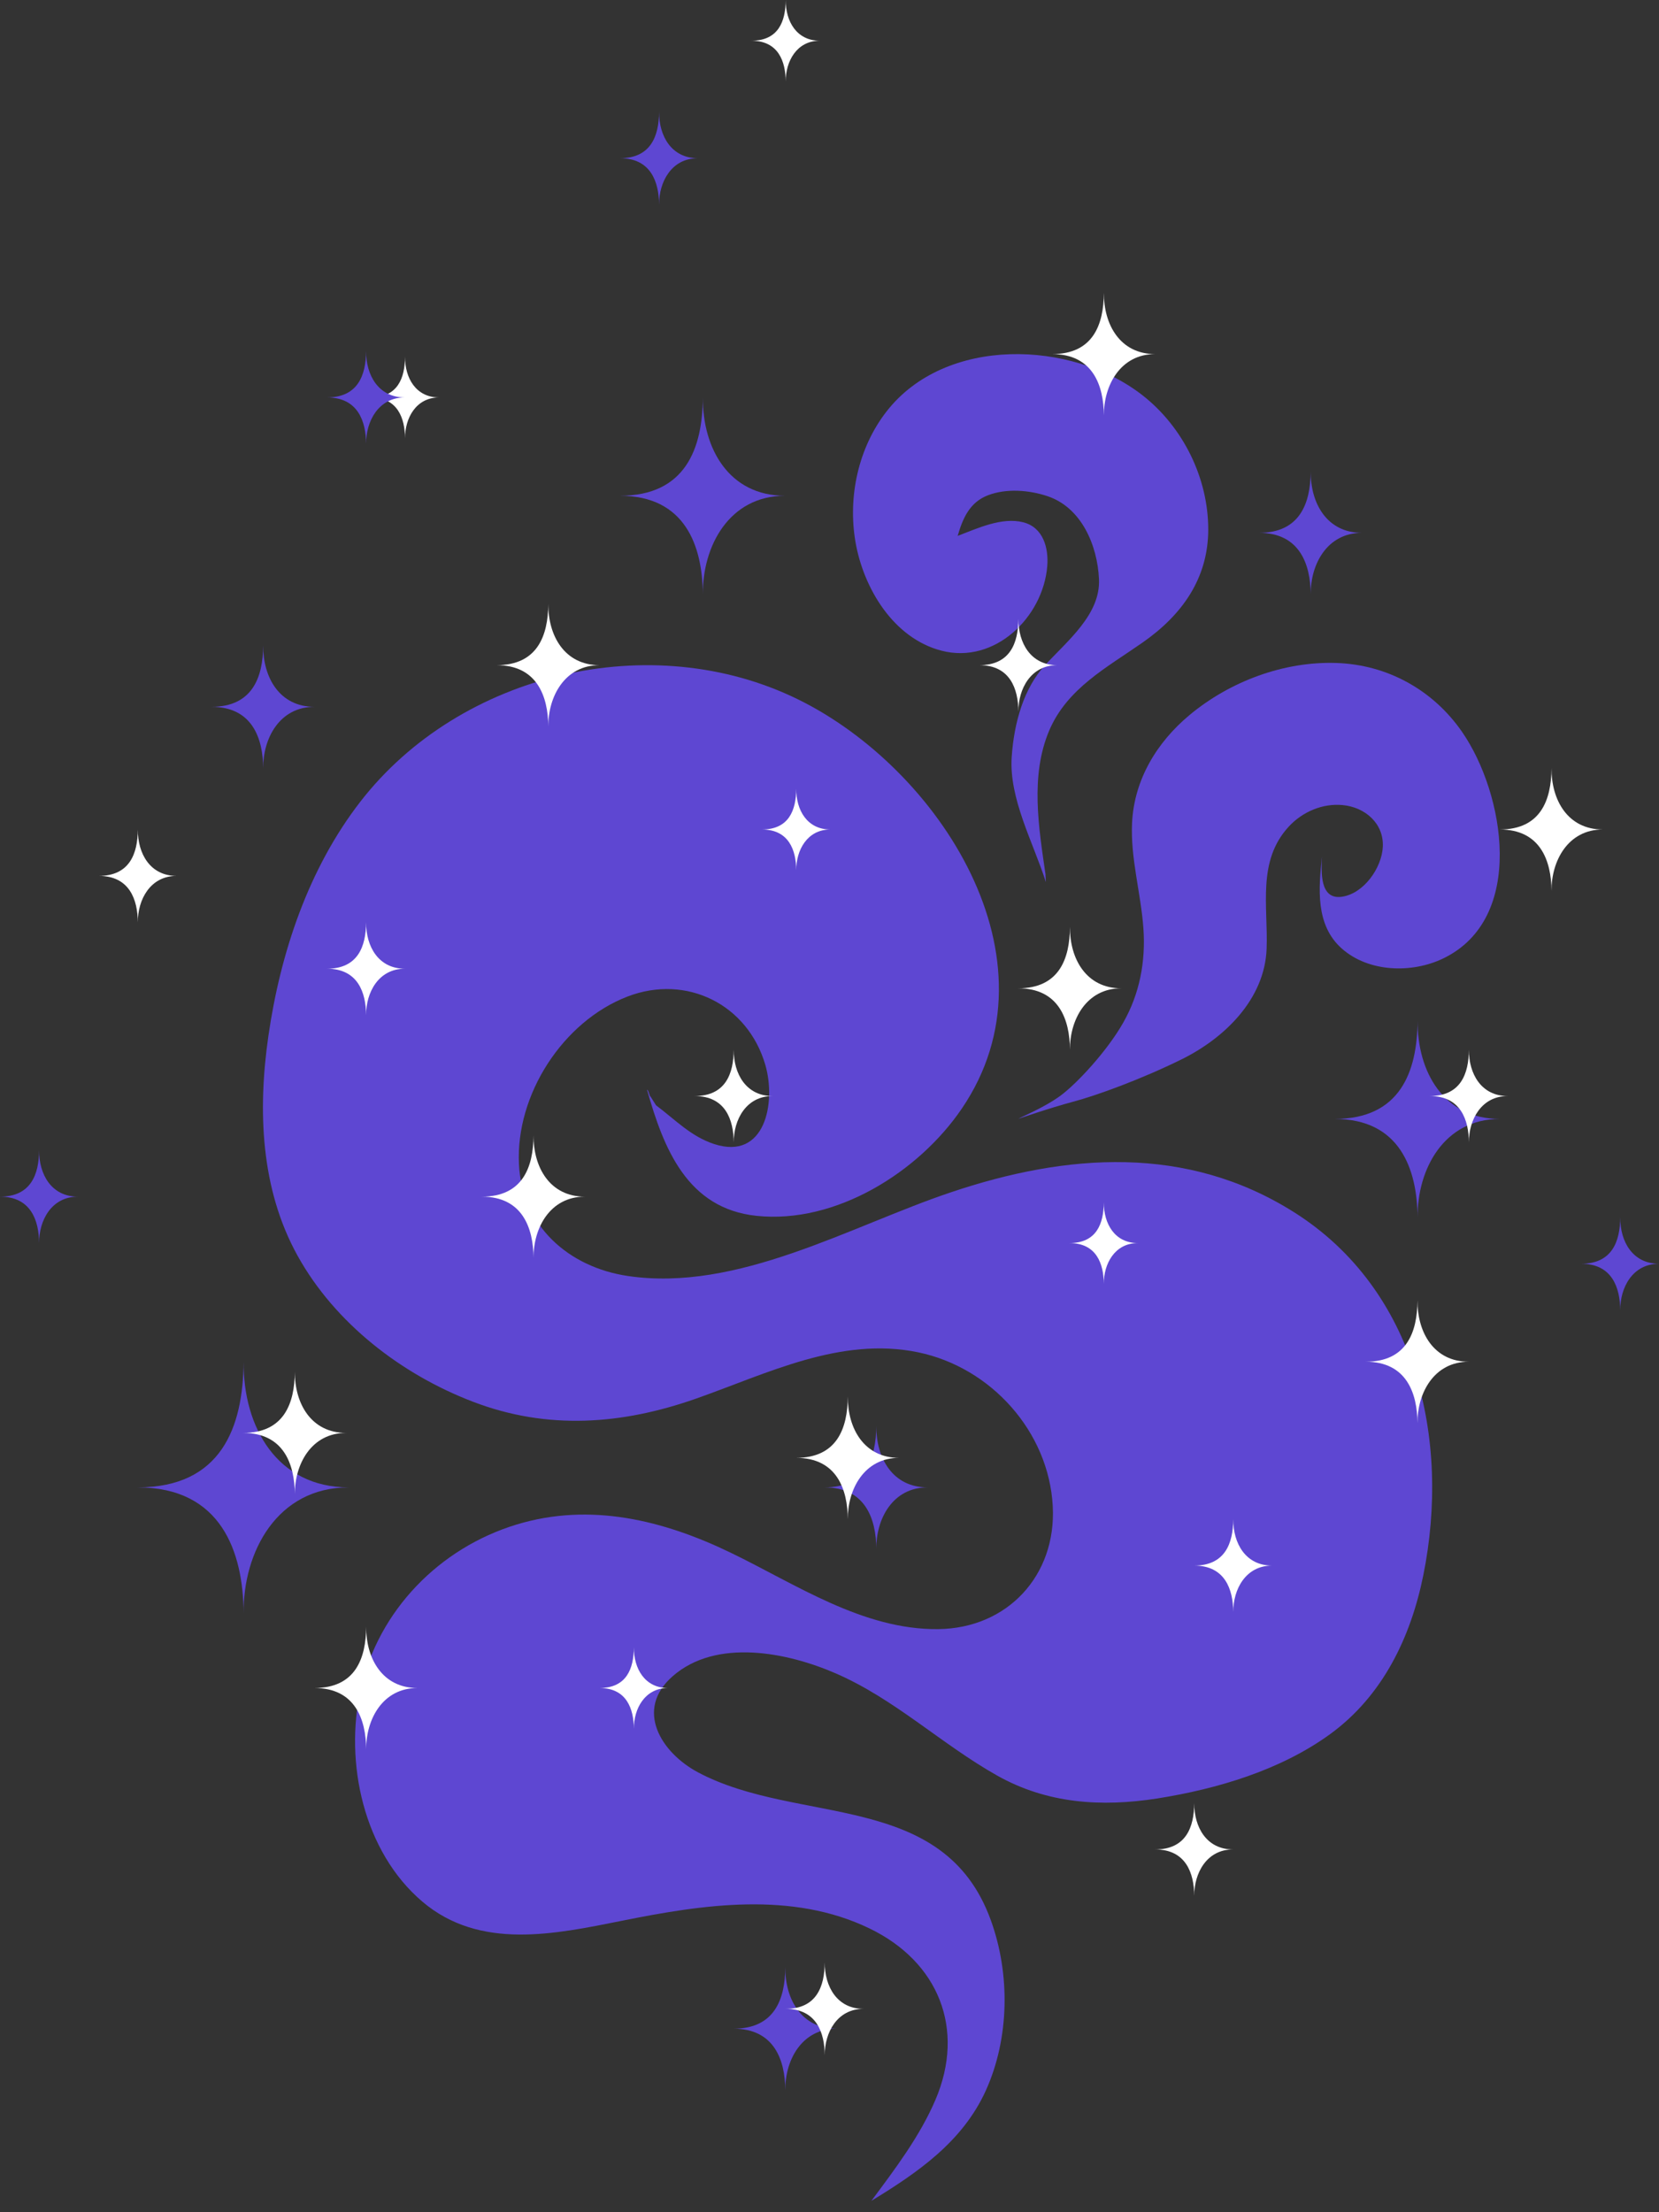 <svg width="75" height="100" viewBox="0 0 75 100" fill="none" xmlns="http://www.w3.org/2000/svg">
<rect x="0" y="0" width="75" height="100" fill="#333333" stroke="none"/>
<g clip-path="url(#clip0_323_649)">
<path d="M29.428 49.583C29.363 49.599 29.32 49.25 29.252 49.265C30.003 51.926 31.073 54.63 34.198 54.96C37.78 55.339 41.53 52.985 43.482 50.112C48.072 43.359 42.451 34.743 36.077 31.614C29.443 28.358 20.807 30.413 16.294 36.234C13.947 39.26 12.674 43.072 12.133 46.83C11.65 50.181 11.777 53.733 13.448 56.754C15.14 59.814 18.154 62.131 21.386 63.365C24.753 64.654 28.116 64.401 31.464 63.224C34.681 62.092 38.006 60.401 41.511 61.13C44.794 61.812 47.413 64.707 47.593 68.086C47.762 71.219 45.541 73.612 42.405 73.642C39.011 73.677 35.981 71.614 33.04 70.191C29.988 68.715 26.686 67.902 23.354 68.914C19.872 69.973 17.111 72.787 16.305 76.365C15.565 79.671 16.432 83.697 19.093 85.96C21.693 88.168 25.083 87.432 28.128 86.823C31.79 86.086 35.809 85.477 39.314 87.175C42.431 88.682 43.655 91.719 42.29 94.918C41.58 96.578 40.464 98.043 39.394 99.485C41.488 98.208 43.513 96.816 44.564 94.507C45.637 92.141 45.676 89.235 44.794 86.803C42.665 80.913 36.089 82.528 31.556 80.116C29.892 79.23 28.68 77.293 30.402 75.778C32.384 74.034 35.609 74.697 37.784 75.644C40.46 76.806 42.562 78.846 45.085 80.265C47.344 81.534 49.794 81.692 52.318 81.297C55.029 80.867 57.889 80.02 60.136 78.386C62.506 76.66 63.779 74.014 64.347 71.196C65.582 65.064 64.033 58.288 58.499 54.795C53.644 51.731 48.23 52.133 42.995 53.894C38.432 55.427 33.351 58.419 28.377 57.678C25.708 57.28 23.595 55.42 23.461 52.624C23.308 49.491 25.44 46.174 28.369 45.047C31.031 44.023 33.807 45.4 34.601 48.145C35.092 49.852 34.589 52.467 32.285 51.715C31.238 51.374 30.528 50.615 29.658 49.963L29.428 49.599V49.583Z" fill="#5E47D2"/>
<path d="M46.032 50.58C46.117 50.508 47.19 50.082 47.946 49.526C48.697 48.97 50.055 47.505 50.776 46.232C51.52 44.928 51.796 43.471 51.692 41.979C51.581 40.38 51.102 38.812 51.178 37.197C51.274 35.245 52.294 33.558 53.775 32.323C55.596 30.805 58.035 29.888 60.416 29.969C62.721 30.045 64.784 31.188 66.096 33.082C68.021 35.866 69.002 41.523 65.237 43.329C63.822 44.008 61.87 43.954 60.658 42.876C59.462 41.814 59.611 40.161 59.764 38.723C59.734 39.379 59.646 40.679 60.658 40.537C61.655 40.399 62.468 39.23 62.514 38.282C62.568 37.216 61.701 36.484 60.696 36.392C59.788 36.307 58.886 36.695 58.269 37.358C56.819 38.919 57.333 40.978 57.261 42.888C57.176 45.169 55.358 46.93 53.414 47.888C51.577 48.793 49.568 49.522 48.513 49.802C47.459 50.082 46.032 50.577 46.032 50.577V50.58Z" fill="#5E47D2"/>
<path d="M47.267 39.536C46.96 37.416 46.565 35.073 47.432 33.025C48.241 31.119 50.036 30.176 51.65 29.048C53.422 27.813 54.622 26.161 54.622 23.929C54.622 21.605 53.483 19.304 51.658 17.874C48.448 15.358 42.734 15.182 40.077 18.602C38.8 20.244 38.325 22.456 38.673 24.492C39.034 26.59 40.391 28.857 42.573 29.416C44.962 30.03 47.152 27.913 47.344 25.597C47.413 24.769 47.16 23.841 46.262 23.61C45.292 23.361 44.18 23.887 43.294 24.224C43.524 23.43 43.835 22.709 44.656 22.391C45.488 22.069 46.519 22.149 47.355 22.429C48.893 22.943 49.614 24.654 49.683 26.18C49.756 27.775 48.257 28.964 47.24 30.072C46.289 31.108 45.844 32.649 45.737 34.214C45.607 36.104 46.723 38.11 47.282 39.874L47.263 39.536H47.267Z" fill="#5E47D2"/>
<path d="M11.013 61.555C10.99 64.512 10.005 67.235 6.224 67.235C10.005 67.235 10.994 70.157 11.013 72.914C10.99 70.153 12.528 67.235 15.761 67.235C12.528 67.235 10.99 64.508 11.013 61.555Z" fill="#5E47D2"/>
<path d="M31.775 17.966C31.759 20.278 30.985 22.41 28.024 22.41C30.985 22.41 31.756 24.696 31.775 26.855C31.759 24.696 32.96 22.41 35.491 22.41C32.96 22.41 31.759 20.278 31.775 17.966Z" fill="#5E47D2"/>
<path d="M64.086 46.136C64.071 48.448 63.296 50.58 60.336 50.58C63.296 50.58 64.067 52.866 64.086 55.025C64.071 52.866 65.271 50.58 67.802 50.58C65.271 50.58 64.071 48.448 64.086 46.136Z" fill="#5E47D2"/>
<path d="M39.617 64.462C39.605 65.904 39.126 67.235 37.278 67.235C39.122 67.235 39.605 68.661 39.617 70.007C39.605 68.661 40.357 67.235 41.933 67.235C40.353 67.235 39.605 65.904 39.617 64.462Z" fill="#5E47D2"/>
<path d="M59.255 21.314C59.243 22.755 58.764 24.086 56.915 24.086C58.76 24.086 59.243 25.513 59.255 26.859C59.243 25.513 59.995 24.086 61.571 24.086C59.991 24.086 59.243 22.755 59.255 21.314Z" fill="#5E47D2"/>
<path d="M35.502 88.932C35.491 90.374 35.011 91.704 33.163 91.704C35.007 91.704 35.491 93.131 35.502 94.477C35.491 93.131 36.242 91.704 37.818 91.704C36.238 91.704 35.491 90.374 35.502 88.932Z" fill="#5E47D2"/>
<path d="M11.899 29.179C11.888 30.62 11.408 31.951 9.56 31.951C11.405 31.951 11.888 33.378 11.899 34.724C11.888 33.378 12.639 31.951 14.215 31.951C12.636 31.951 11.888 30.62 11.899 29.179Z" fill="#5E47D2"/>
<path d="M24.121 51.32C24.109 52.762 23.63 54.093 21.781 54.093C23.626 54.093 24.109 55.52 24.121 56.865C24.109 55.52 24.861 54.093 26.437 54.093C24.857 54.093 24.109 52.762 24.121 51.32Z" fill="white"/>
<path d="M13.33 62C13.318 63.442 12.839 64.773 10.99 64.773C12.835 64.773 13.318 66.199 13.33 67.545C13.318 66.199 14.07 64.773 15.646 64.773C14.066 64.773 13.318 63.442 13.33 62Z" fill="white"/>
<path d="M33.171 47.447C33.163 48.54 32.799 49.545 31.403 49.545C32.799 49.545 33.163 50.623 33.171 51.642C33.163 50.623 33.73 49.545 34.923 49.545C33.73 49.545 33.163 48.54 33.171 47.447Z" fill="white"/>
<path d="M6.231 37.496C6.224 38.589 5.859 39.594 4.464 39.594C5.859 39.594 6.224 40.671 6.231 41.691C6.224 40.671 6.791 39.594 7.984 39.594C6.791 39.594 6.224 38.589 6.231 37.496Z" fill="white"/>
<path d="M35.521 0C35.514 0.959 35.195 1.841 33.968 1.841C35.195 1.841 35.514 2.788 35.521 3.681C35.514 2.788 36.012 1.841 37.059 1.841C36.012 1.841 35.514 0.959 35.521 0Z" fill="white"/>
<path d="M35.997 35.656C35.989 36.614 35.671 37.496 34.444 37.496C35.671 37.496 35.989 38.443 35.997 39.337C35.989 38.443 36.488 37.496 37.535 37.496C36.488 37.496 35.989 36.614 35.997 35.656Z" fill="white"/>
<path d="M49.902 54.35C49.894 55.309 49.576 56.191 48.349 56.191C49.576 56.191 49.894 57.138 49.902 58.031C49.894 57.138 50.392 56.191 51.439 56.191C50.392 56.191 49.894 55.309 49.902 54.35Z" fill="white"/>
<path d="M28.657 74.463C28.649 75.422 28.331 76.304 27.104 76.304C28.331 76.304 28.649 77.251 28.657 78.144C28.649 77.251 29.148 76.304 30.195 76.304C29.148 76.304 28.649 75.422 28.657 74.463Z" fill="white"/>
<path d="M18.311 16.125C18.303 17.084 17.985 17.966 16.758 17.966C17.985 17.966 18.303 18.913 18.311 19.81C18.303 18.917 18.802 17.966 19.849 17.966C18.802 17.966 18.303 17.084 18.311 16.125Z" fill="white"/>
<path d="M55.753 68.673C55.746 69.766 55.381 70.77 53.986 70.77C55.381 70.77 55.746 71.848 55.753 72.868C55.746 71.848 56.313 70.77 57.506 70.77C56.313 70.77 55.746 69.766 55.753 68.673Z" fill="white"/>
<path d="M16.551 41.691C16.543 42.784 16.179 43.789 14.783 43.789C16.179 43.789 16.543 44.867 16.551 45.887C16.543 44.867 17.111 43.789 18.303 43.789C17.111 43.789 16.543 42.784 16.551 41.691Z" fill="white"/>
<path d="M73.248 55.029C73.24 56.121 72.876 57.126 71.48 57.126C72.876 57.126 73.24 58.204 73.248 59.224C73.24 58.204 73.807 57.126 75 57.126C73.807 57.126 73.24 56.121 73.248 55.029Z" fill="#5E47D2"/>
<path d="M16.551 15.868C16.543 16.961 16.179 17.966 14.783 17.966C16.179 17.966 16.543 19.043 16.551 20.063C16.543 19.043 17.111 17.966 18.303 17.966C17.111 17.966 16.543 16.961 16.551 15.868Z" fill="#5E47D2"/>
<path d="M1.768 51.995C1.76 53.088 1.396 54.093 0 54.093C1.396 54.093 1.76 55.17 1.768 56.191C1.76 55.17 2.328 54.093 3.52 54.093C2.328 54.093 1.76 53.088 1.768 51.995Z" fill="#5E47D2"/>
<path d="M29.796 5.054C29.788 6.147 29.424 7.152 28.028 7.152C29.424 7.152 29.788 8.229 29.796 9.249C29.788 8.229 30.356 7.152 31.549 7.152C30.356 7.152 29.788 6.147 29.796 5.054Z" fill="#5E47D2"/>
<path d="M46.04 27.971C46.032 29.064 45.668 30.068 44.272 30.068C45.668 30.068 46.032 31.146 46.04 32.166C46.032 31.146 46.6 30.068 47.792 30.068C46.6 30.068 46.032 29.064 46.04 27.971Z" fill="white"/>
<path d="M53.989 81.504C53.982 82.597 53.617 83.601 52.222 83.601C53.617 83.601 53.982 84.679 53.989 85.699C53.982 84.679 54.549 83.601 55.742 83.601C54.549 83.601 53.982 82.597 53.989 81.504Z" fill="white"/>
<path d="M66.406 47.447C66.399 48.54 66.034 49.545 64.638 49.545C66.034 49.545 66.399 50.623 66.406 51.642C66.399 50.623 66.966 49.545 68.159 49.545C66.966 49.545 66.399 48.54 66.406 47.447Z" fill="white"/>
<path d="M37.285 88.709C37.278 89.798 36.913 90.807 35.517 90.807C36.913 90.807 37.278 91.884 37.285 92.904C37.278 91.884 37.845 90.807 39.038 90.807C37.845 90.807 37.278 89.798 37.285 88.709Z" fill="white"/>
<path d="M38.328 63.128C38.317 64.57 37.837 65.9 35.989 65.9C37.834 65.9 38.317 67.327 38.328 68.673C38.317 67.327 39.068 65.9 40.645 65.9C39.065 65.9 38.317 64.57 38.328 63.128Z" fill="white"/>
<path d="M64.082 58.783C64.071 60.225 63.592 61.555 61.743 61.555C63.588 61.555 64.071 62.982 64.082 64.328C64.071 62.982 64.823 61.555 66.399 61.555C64.819 61.555 64.071 60.225 64.082 58.783Z" fill="white"/>
<path d="M24.788 27.296C24.776 28.738 24.297 30.068 22.449 30.068C24.293 30.068 24.776 31.495 24.788 32.841C24.776 31.495 25.528 30.068 27.104 30.068C25.524 30.068 24.776 28.738 24.788 27.296Z" fill="white"/>
<path d="M49.905 13.234C49.894 14.676 49.415 16.006 47.566 16.006C49.411 16.006 49.894 17.433 49.905 18.779C49.894 17.433 50.645 16.006 52.222 16.006C50.642 16.006 49.894 14.676 49.905 13.234Z" fill="white"/>
<path d="M16.555 73.531C16.543 74.973 16.064 76.304 14.215 76.304C16.06 76.304 16.543 77.73 16.555 79.076C16.543 77.73 17.295 76.304 18.871 76.304C17.291 76.304 16.543 74.973 16.555 73.531Z" fill="white"/>
<path d="M48.371 41.902C48.36 43.344 47.881 44.675 46.032 44.675C47.877 44.675 48.36 46.101 48.371 47.447C48.36 46.101 49.112 44.675 50.688 44.675C49.108 44.675 48.36 43.344 48.371 41.902Z" fill="white"/>
<path d="M70.141 34.724C70.13 36.166 69.65 37.496 67.802 37.496C69.647 37.496 70.13 38.923 70.141 40.269C70.13 38.923 70.882 37.496 72.458 37.496C70.878 37.496 70.13 36.166 70.141 34.724Z" fill="white"/>
</g>
<defs>
<clipPath id="clip0_323_649">
<rect width="75" height="99.481" fill="white"/>
</clipPath>
</defs>
</svg>
